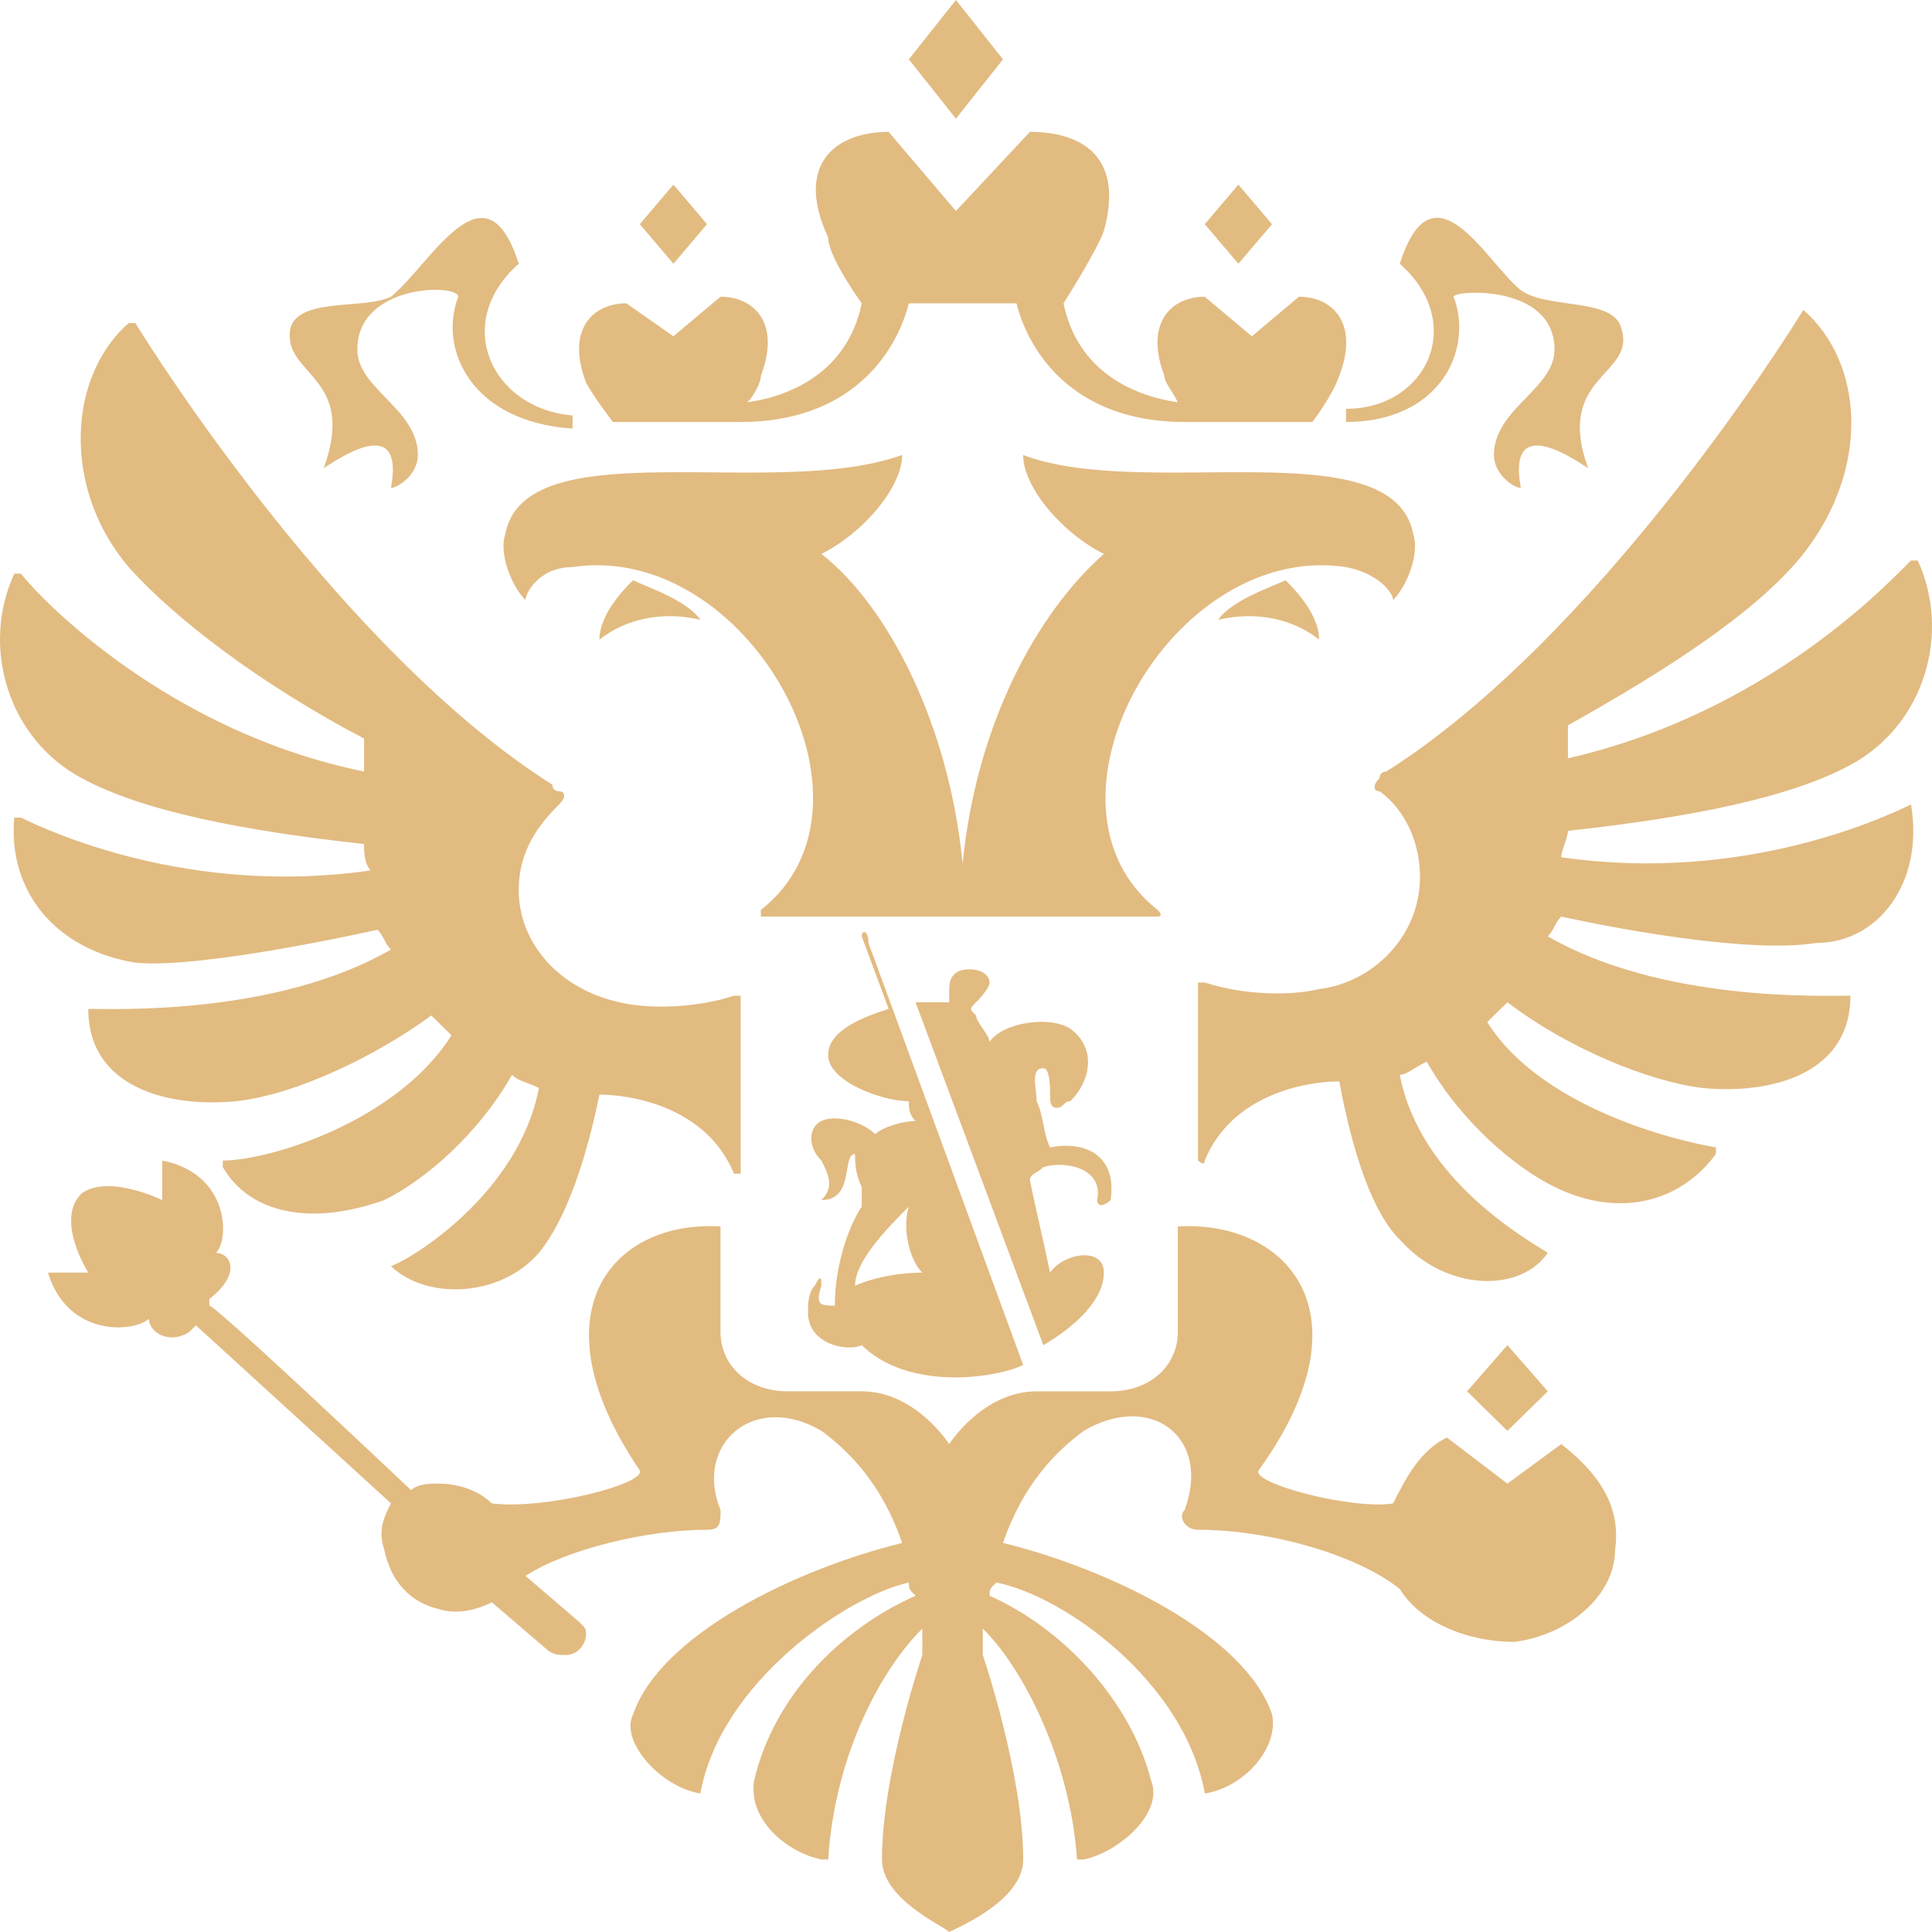 <svg width="56" height="56" viewBox="0 0 56 56" fill="none" xmlns="http://www.w3.org/2000/svg"><path d="M38.235 18.54c-.975-.765-2.145-.765-2.925-.574.39-.574 1.56-.956 1.95-1.147.195.191.975.956.975 1.72zm2.729-3.059c-.585-3.058-7.798-.955-11.307-2.293 0 .955 1.17 2.293 2.34 2.867-1.95 1.72-3.705 4.969-4.095 8.983-.39-4.014-2.144-7.454-4.093-8.983 1.17-.574 2.339-1.912 2.339-2.867-3.704 1.338-10.917-.765-11.502 2.293-.195.574.195 1.53.585 1.911 0-.19.39-.955 1.365-.955 5.068-.765 9.357 6.88 5.458 9.938v.192h11.502s.195 0 0-.192c-3.899-3.058.39-10.703 5.459-9.938.974.191 1.364.764 1.364.955.39-.382.78-1.337.585-1.91zm1.17-6.88c0-.191 2.924-.383 2.924 1.529 0 1.146-1.755 1.72-1.755 3.058 0 .573.585.955.78.955-.39-2.102 1.365-.955 1.95-.573-.975-2.676 1.364-2.676.974-4.014-.195-.955-2.144-.573-2.924-1.146-.975-.765-2.534-3.823-3.509-.765 1.95 1.72.78 4.205-1.56 4.205v.382c2.73 0 3.704-2.102 3.12-3.631zM9.382 13.57c.585-.382 2.34-1.529 1.95.573.195 0 .78-.382.78-.955 0-1.338-1.755-1.912-1.755-3.058 0-1.912 2.925-1.912 2.925-1.53-.585 1.53.39 3.632 3.314 3.823v-.382c-2.34-.191-3.51-2.676-1.56-4.396-.975-3.058-2.534 0-3.704.956-.78.382-2.73 0-2.924.955-.195 1.338 1.95 1.338.975 4.014zm7.993 4.97c.975-.765 2.145-.765 2.925-.574-.39-.574-1.56-.956-1.95-1.147-.195.191-.975.956-.975 1.72zM29.072 1.72L27.708 0l-1.365 1.72 1.365 1.72 1.364-1.72zm7.798 4.778l-.975-1.146-.974 1.146.974 1.147.975-1.147zm7.993 33.83l-1.17-1.338-1.17 1.338 1.17 1.146 1.17-1.146zM20.494 6.498l-.974-1.146-.975 1.146.975 1.147.974-1.147zm-2.729 5.734h3.704c3.12 0 4.484-1.911 4.874-3.44h3.12c.389 1.529 1.754 3.44 4.873 3.44h3.704s.585-.764.78-1.338c.584-1.529-.195-2.293-1.17-2.293l-1.365 1.146-1.364-1.146c-.975 0-1.755.764-1.17 2.293 0 .191.195.383.39.765-1.365-.191-2.924-.956-3.314-2.867 0 0 .974-1.53 1.17-2.103.584-2.102-.585-2.866-2.145-2.866l-2.144 2.293-1.95-2.293c-1.56 0-2.73.955-1.754 3.058 0 .573.974 1.91.974 1.91-.39 1.912-1.95 2.677-3.314 2.868.195-.191.39-.574.39-.765.585-1.529-.195-2.293-1.17-2.293L19.52 9.747l-1.365-.955c-.975 0-1.754.764-1.17 2.293.195.383.78 1.147.78 1.147zM55.39 23.317c-.78.383-4.873 2.294-10.137 1.53 0-.192.195-.574.195-.765 3.509-.382 6.433-.956 8.188-1.911 2.144-1.147 2.924-3.823 1.95-5.925h-.196c-.585.573-4.094 4.396-9.942 5.734v-.956c2.73-1.53 5.458-3.25 6.823-4.97 1.95-2.484 1.755-5.542 0-7.071-.585.956-6.043 9.556-12.087 13.379 0 0-.195 0-.195.19-.195.192-.195.383 0 .383.78.574 1.17 1.53 1.17 2.485 0 1.72-1.365 3.058-2.924 3.249-.78.191-2.145.191-3.314-.191h-.195v5.16s.195.191.195 0c.78-1.911 2.924-2.293 3.899-2.293.39 2.102.974 3.822 1.754 4.587 1.365 1.529 3.51 1.529 4.289.382-.585-.382-3.704-2.102-4.289-5.16.195 0 .39-.192.78-.383.975 1.72 2.534 3.058 3.704 3.632 1.95.955 3.704.382 4.679-.956v-.191c-1.17-.191-5.069-1.147-6.629-3.631l.585-.574c1.755 1.338 4.094 2.294 5.654 2.485 1.95.191 4.289-.382 4.289-2.676-.78 0-5.459.191-8.773-1.72.195-.191.195-.382.39-.573 0 0 5.069 1.146 7.408.764 1.754 0 3.119-1.72 2.73-4.014zM10.942 26.95c.195.19.195.382.39.573-3.314 1.911-7.993 1.72-8.773 1.72 0 2.294 2.34 2.867 4.29 2.676 1.754-.191 4.093-1.338 5.653-2.485l.584.574c-1.56 2.485-5.263 3.631-6.628 3.631v.191c.78 1.338 2.535 1.72 4.679.956 1.17-.573 2.73-1.911 3.704-3.631.195.19.39.19.78.382-.585 3.058-3.704 4.97-4.289 5.16.975.956 3.12.956 4.289-.382.78-.956 1.364-2.676 1.754-4.587.975 0 3.12.382 3.9 2.293h.194v-5.16h-.195c-1.17.382-2.534.382-3.314.191-1.754-.382-2.924-1.72-2.924-3.249 0-.956.39-1.72 1.17-2.485.195-.19.195-.382 0-.382 0 0-.195 0-.195-.191C9.967 18.922 4.509 10.321 3.924 9.365h-.195c-1.755 1.53-1.95 4.778 0 7.072 1.365 1.529 3.899 3.44 6.823 4.97v.955C4.9 21.215 1.195 17.392.61 16.628H.415c-.975 2.102-.195 4.778 1.95 5.925 1.754.956 4.678 1.529 8.187 1.911 0 .191 0 .574.195.765-5.263.764-9.357-1.147-10.137-1.53H.415c-.195 2.103 1.17 3.823 3.509 4.205 1.95.192 7.018-.955 7.018-.955zm32.751 16.054l-1.754-1.337c-.78.382-1.17 1.146-1.56 1.91-1.17.192-4.094-.573-3.899-.955 3.314-4.587.78-7.263-2.34-7.072v3.059c0 .955-.779 1.72-1.949 1.72h-2.144c-1.56 0-2.534 1.529-2.534 1.529s-.975-1.53-2.535-1.53h-2.144c-1.17 0-1.95-.764-1.95-1.72V35.55c-3.119-.192-5.458 2.484-2.339 7.071.195.382-2.73 1.147-4.289.956-.39-.383-.975-.574-1.56-.574-.194 0-.584 0-.78.191 0 0-5.653-5.351-5.848-5.351v-.191c.975-.765.585-1.338.195-1.338.39-.382.39-2.294-1.56-2.676v1.147s-1.559-.764-2.339-.191c-.78.764.195 2.293.195 2.293H1.39c.585 1.912 2.535 1.72 2.925 1.338 0 .383.585.765 1.17.383l.194-.192 5.654 5.16c-.195.383-.39.765-.195 1.339.195.955.78 1.529 1.56 1.72.585.19 1.17 0 1.56-.191l1.559 1.338c.195.19.39.19.585.19.39 0 .584-.382.584-.573 0-.19 0-.19-.194-.382l-1.56-1.338c1.17-.764 3.509-1.338 5.263-1.338.39 0 .39-.19.39-.573-.78-1.911.975-3.44 2.925-2.294.78.574 1.754 1.53 2.339 3.25-3.12.764-7.018 2.675-7.798 4.969-.39.764.78 2.102 1.95 2.293.584-3.249 4.288-5.733 6.043-6.116 0 .191 0 .191.195.383-2.145.955-4.094 2.867-4.679 5.351-.195 1.147.975 2.102 1.95 2.294h.195c.194-3.058 1.56-5.543 2.729-6.69v.765s-1.17 3.44-1.17 5.925c0 1.146 1.755 1.91 1.95 2.102.39-.191 2.144-.956 2.144-2.102 0-2.485-1.17-5.925-1.17-5.925v-.765c1.17 1.147 2.535 3.823 2.73 6.69h.195c.974-.192 2.339-1.338 1.95-2.294-.586-2.293-2.535-4.396-4.68-5.351 0-.192 0-.192.195-.383 1.95.383 5.459 2.867 6.044 6.116 1.17-.19 2.144-1.337 1.95-2.293-.78-2.294-4.68-4.205-7.799-4.97.585-1.72 1.56-2.675 2.34-3.249 1.95-1.146 3.704.192 2.924 2.294-.195.191 0 .573.39.573 2.144 0 4.678.765 5.848 1.72.585.956 1.95 1.53 3.314 1.53 1.56-.192 2.925-1.338 2.925-2.676.194-1.338-.585-2.294-1.56-3.058l-1.56 1.146zM30.242 33.83c.585-.19 1.754 0 1.56.956 0 .191.194.191.39 0 .194-1.338-.78-1.72-1.755-1.529-.195-.382-.195-.956-.39-1.338 0-.382-.195-.956.195-.956.195 0 .195.574.195.765 0 .191 0 .382.195.382s.195-.19.39-.19c.585-.574.78-1.53 0-2.103-.585-.383-1.95-.191-2.34.382 0-.191-.39-.573-.39-.765-.195-.19-.195-.19 0-.382 0 0 .39-.382.39-.573 0-.191-.195-.382-.584-.382-.39 0-.585.19-.585.573v.382h-.975l3.704 9.939c.975-.574 1.754-1.338 1.754-2.103 0-.764-1.17-.573-1.56 0-.194-.955-.39-1.72-.584-2.675 0-.192.195-.192.39-.383zm-5.264-6.69l.78 2.103c-.585.191-1.754.574-1.754 1.338 0 .765 1.56 1.338 2.339 1.338 0 .191 0 .382.195.574-.39 0-.975.19-1.17.382-.39-.383-1.17-.574-1.56-.383-.39.192-.39.765 0 1.147.196.383.39.765 0 1.147.975 0 .585-1.338.975-1.338 0 .191 0 .573.195.956v.573c-.39.574-.78 1.72-.78 2.867-.39 0-.584 0-.39-.573 0-.192 0-.383-.194 0-.195.19-.195.573-.195.764 0 .956 1.17 1.147 1.56.956 1.364 1.338 3.898.955 4.678.573l-4.484-12.232c0-.382-.195-.382-.195-.191zm-.195 10.13c0-.573.585-1.337 1.56-2.293-.195.574 0 1.53.39 1.911-.78 0-1.56.191-1.95.383z" fill="#E2BB81"/></svg>
